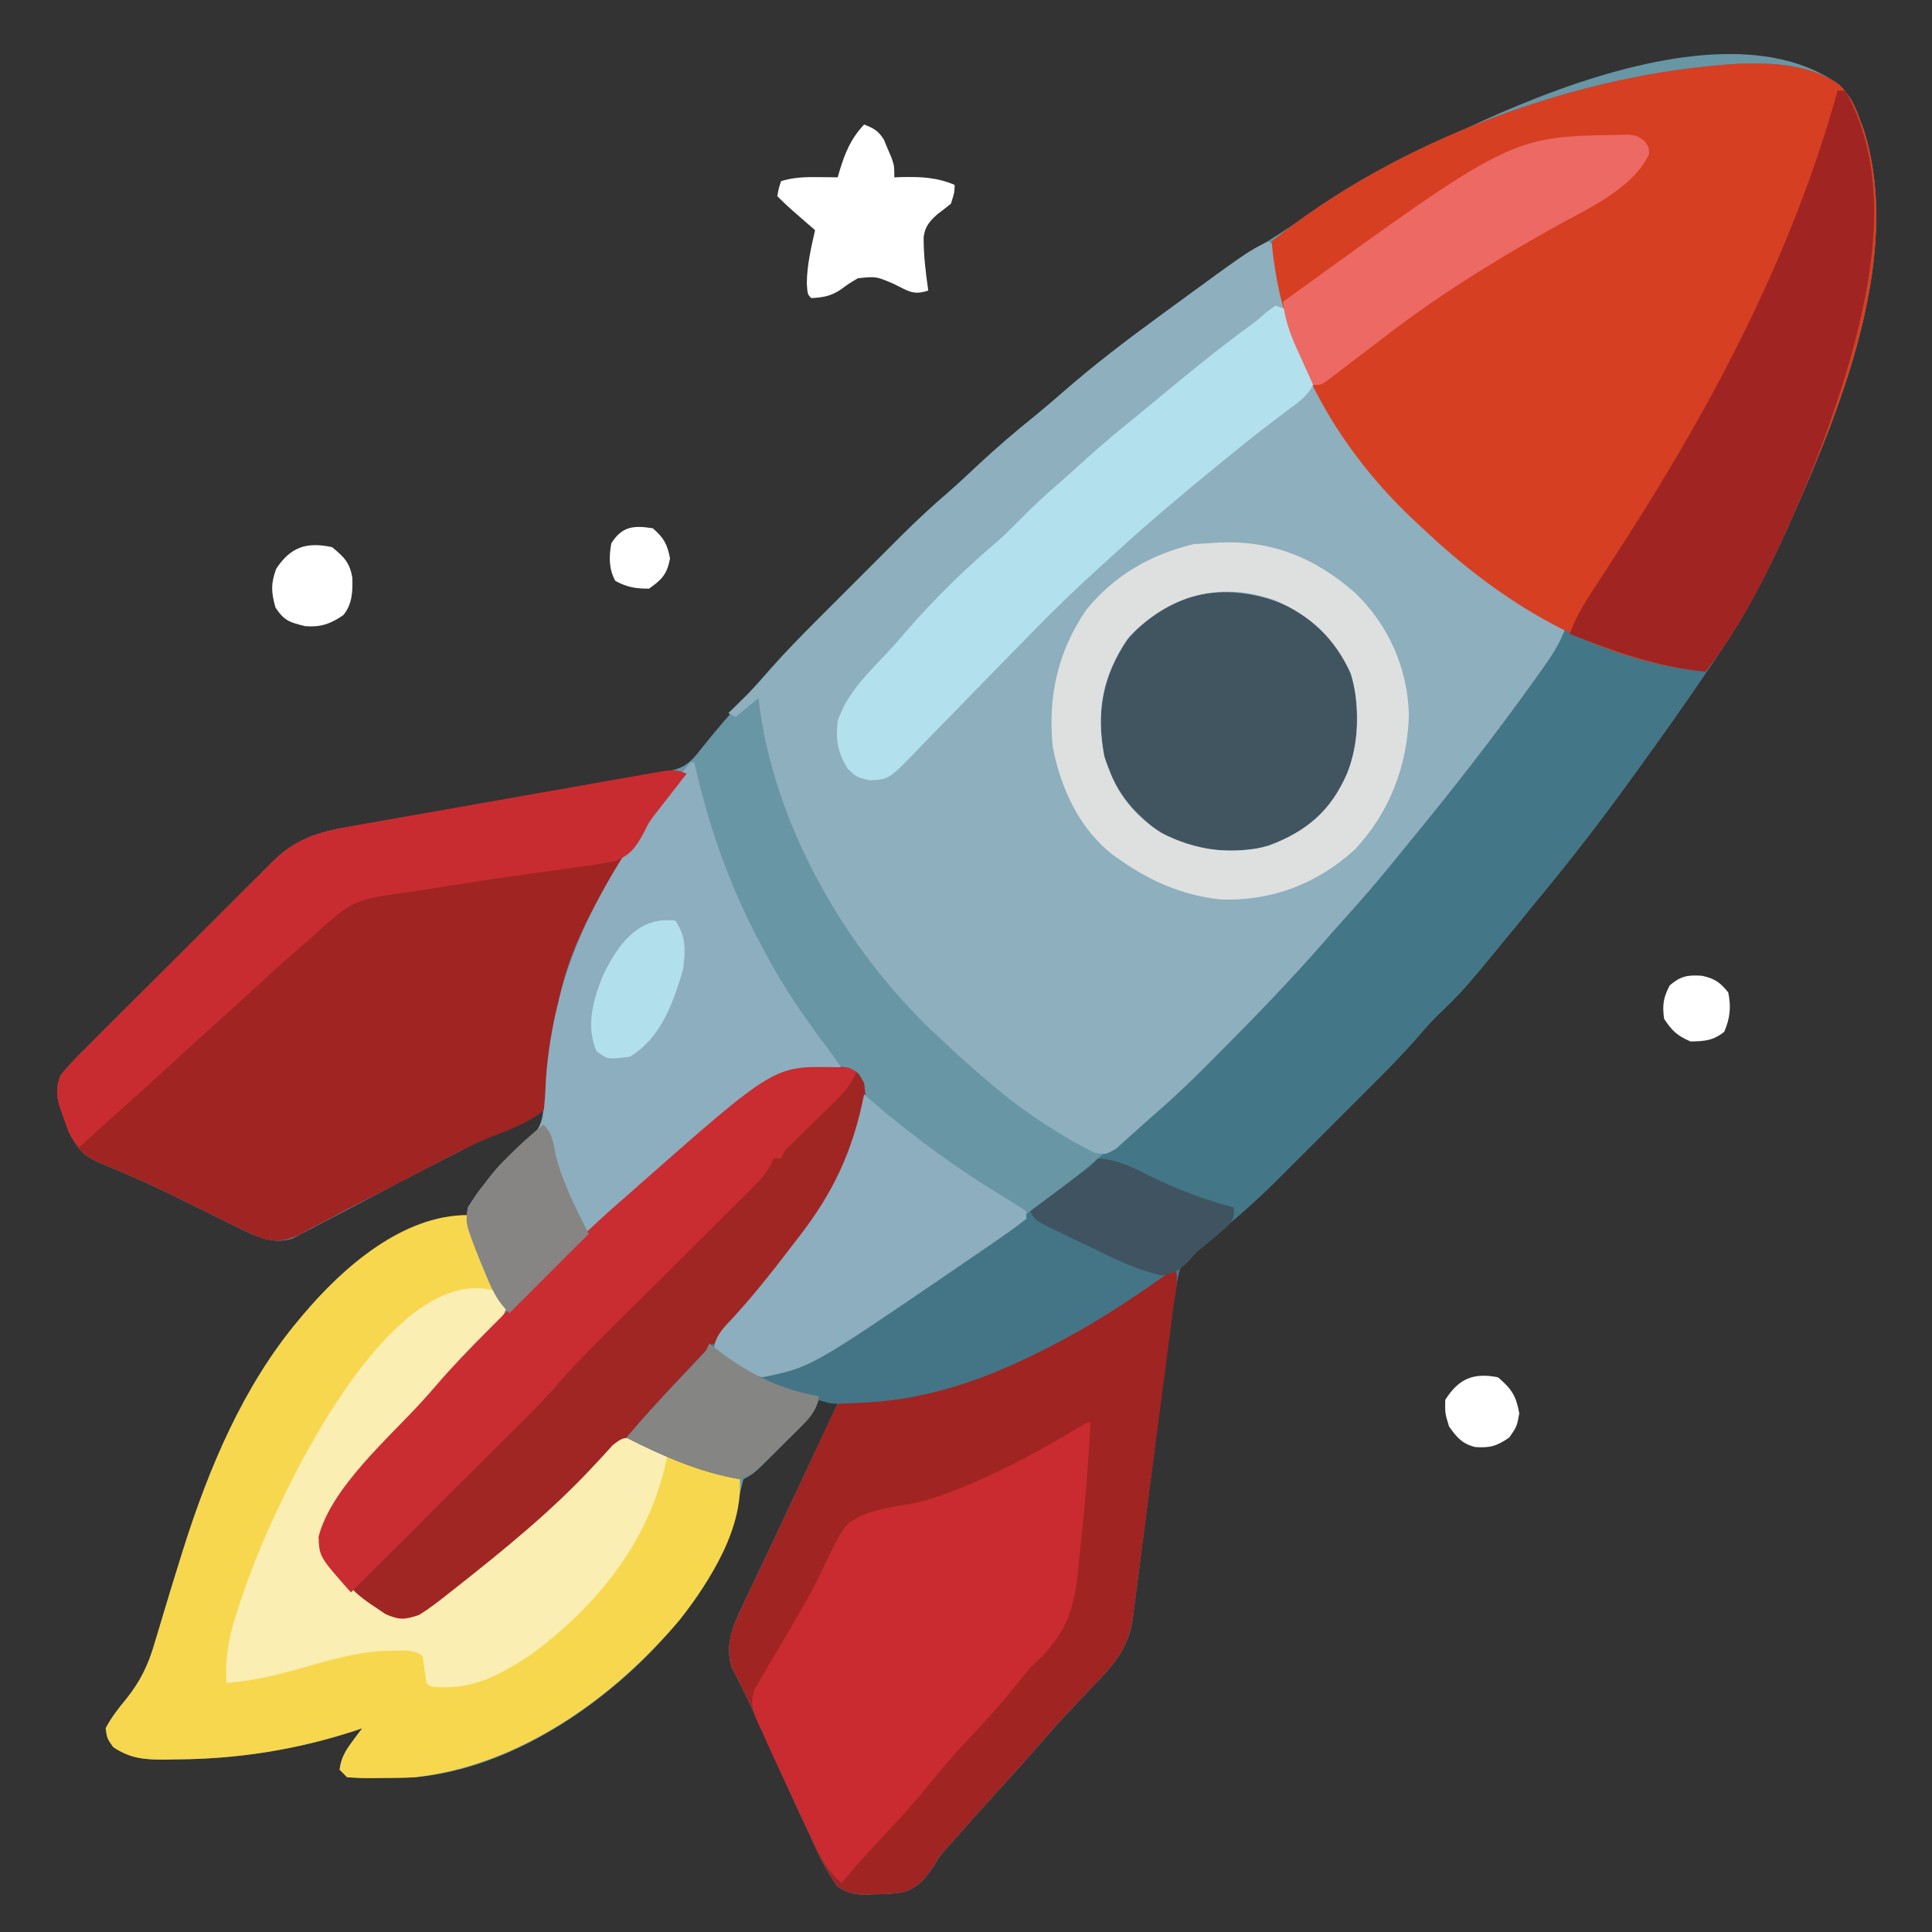 <?xml version="1.0" encoding="UTF-8"?>
<svg version="1.1" xmlns="http://www.w3.org/2000/svg" width="512" height="512">
<rect width="100%" height="100%" fill="#333333" stroke="none"/>
<path d="M0 0 C2.892 2.799 4.262 5.763 5.578 9.527 C5.876 10.311 6.174 11.095 6.48 11.902 C16.848 44.773 0.781 84.817 -12.422 114.527 C-12.822 115.429 -13.221 116.33 -13.633 117.258 C-19.029 129.287 -25.063 140.59 -32.422 151.527 C-33.089 152.522 -33.089 152.522 -33.77 153.538 C-36.936 158.237 -40.162 162.892 -43.422 167.527 C-43.829 168.107 -44.236 168.686 -44.655 169.283 C-47.545 173.387 -50.476 177.462 -53.422 181.527 C-53.947 182.253 -54.471 182.979 -55.012 183.727 C-62.704 194.348 -70.634 204.704 -78.998 214.804 C-81.01 217.24 -82.995 219.698 -84.984 222.152 C-99.731 240.13 -99.731 240.13 -106.741 246.846 C-108.44 248.545 -109.991 250.313 -111.549 252.142 C-115.691 256.904 -120.108 261.357 -124.574 265.812 C-125.863 267.102 -125.863 267.102 -127.177 268.418 C-128.984 270.226 -130.791 272.031 -132.6 273.836 C-135.351 276.582 -138.097 279.333 -140.842 282.084 C-142.606 283.848 -144.371 285.612 -146.137 287.375 C-146.948 288.189 -147.76 289.002 -148.596 289.841 C-155.992 297.207 -163.582 303.789 -172.102 309.828 C-174.512 312.632 -174.855 313.62 -175.488 317.115 C-175.65 318.008 -175.812 318.901 -175.98 319.822 C-176.632 323.815 -177.189 327.813 -177.687 331.829 C-177.798 332.699 -177.909 333.568 -178.023 334.464 C-178.261 336.332 -178.498 338.201 -178.733 340.069 C-179.237 344.049 -179.752 348.027 -180.267 352.006 C-181.223 359.393 -182.173 366.781 -183.103 374.172 C-183.753 379.333 -184.418 384.493 -185.094 389.651 C-185.348 391.61 -185.596 393.57 -185.838 395.531 C-186.177 398.27 -186.535 401.007 -186.898 403.743 C-186.993 404.547 -187.087 405.352 -187.185 406.18 C-188.104 412.846 -190.998 417.26 -195.629 422.113 C-196.212 422.73 -196.795 423.346 -197.396 423.982 C-198.002 424.616 -198.609 425.249 -199.234 425.902 C-200.496 427.236 -201.756 428.571 -203.016 429.906 C-203.611 430.537 -204.207 431.167 -204.82 431.817 C-207.212 434.371 -209.509 436.999 -211.793 439.648 C-216.032 444.538 -220.413 449.303 -224.75 454.105 C-228.185 457.914 -231.611 461.727 -234.984 465.59 C-235.558 466.219 -236.132 466.848 -236.723 467.496 C-238.509 469.529 -238.509 469.529 -239.965 472.059 C-242.315 475.544 -244.296 477.982 -248.506 479.062 C-251.005 479.417 -253.399 479.517 -255.922 479.527 C-256.729 479.571 -257.536 479.615 -258.368 479.66 C-261.307 479.497 -262.903 479.085 -265.422 477.527 C-268.82 472.863 -271.08 467.781 -273.422 462.527 C-274.063 461.155 -274.707 459.783 -275.354 458.413 C-277.3 454.264 -279.177 450.086 -281.047 445.902 C-281.997 443.79 -282.948 441.679 -283.901 439.567 C-284.519 438.193 -285.135 436.816 -285.747 435.439 C-287.187 432.21 -288.661 429.013 -290.253 425.856 C-290.811 424.729 -291.37 423.603 -291.945 422.441 C-292.447 421.464 -292.949 420.486 -293.466 419.479 C-295.299 413.819 -293.475 409.027 -291.008 403.844 C-290.501 402.766 -289.994 401.688 -289.471 400.577 C-288.919 399.426 -288.366 398.276 -287.797 397.09 C-287.223 395.877 -286.65 394.664 -286.077 393.45 C-284.853 390.857 -283.624 388.267 -282.392 385.678 C-280.318 381.317 -278.269 376.945 -276.223 372.57 C-275.878 371.834 -275.534 371.098 -275.179 370.339 C-274.494 368.874 -273.808 367.409 -273.123 365.944 C-271.5 362.475 -269.873 359.009 -268.246 355.543 C-267.7 354.381 -267.155 353.218 -266.593 352.021 C-266.206 351.198 -265.82 350.375 -265.422 349.527 C-267.072 349.197 -268.722 348.867 -270.422 348.527 C-270.677 349.108 -270.932 349.688 -271.195 350.286 C-272.547 352.756 -274.052 354.401 -276.047 356.383 C-276.753 357.087 -277.46 357.792 -278.188 358.518 C-278.925 359.243 -279.662 359.968 -280.422 360.715 C-281.159 361.452 -281.897 362.188 -282.656 362.947 C-288.141 368.387 -288.141 368.387 -290.422 369.527 C-291.032 371.902 -291.553 374.254 -292.047 376.652 C-295.174 390.249 -302.007 401.292 -311.422 411.527 C-311.865 412.013 -312.308 412.499 -312.765 412.999 C-329.261 430.878 -354.512 447.394 -379.54 448.632 C-381.918 448.696 -384.293 448.713 -386.672 448.715 C-387.487 448.727 -388.301 448.739 -389.141 448.752 C-391.236 448.757 -393.33 448.65 -395.422 448.527 C-396.082 447.867 -396.742 447.207 -397.422 446.527 C-397.061 443.355 -395.748 441.296 -393.859 438.777 C-393.404 438.164 -392.949 437.55 -392.48 436.918 C-392.131 436.459 -391.782 436 -391.422 435.527 C-392.175 435.781 -392.928 436.035 -393.703 436.297 C-409.007 441.256 -424.525 443.69 -440.609 443.777 C-442.047 443.808 -442.047 443.808 -443.514 443.84 C-448.902 443.87 -452.799 443.631 -457.422 440.527 C-459.047 438.215 -459.047 438.215 -459.422 435.527 C-457.865 432.609 -456.074 430.315 -453.973 427.779 C-450.113 422.953 -448.026 418.535 -446.344 412.621 C-446.091 411.787 -445.838 410.953 -445.577 410.093 C-445.04 408.321 -444.51 406.547 -443.985 404.771 C-442.611 400.135 -441.175 395.518 -439.734 390.902 C-439.452 389.996 -439.169 389.09 -438.878 388.156 C-432.103 366.669 -422.982 344.937 -408.422 327.527 C-407.996 327.018 -407.571 326.509 -407.133 325.985 C-397.085 314.112 -384.21 302.729 -368.297 300.465 C-366.963 300.355 -366.963 300.355 -365.602 300.242 C-364.523 299.888 -364.523 299.888 -363.422 299.527 C-362.299 297.249 -362.299 297.249 -361.422 294.527 C-356.985 288.286 -352.061 282.789 -345.953 278.16 C-343.984 276.06 -343.893 274.319 -343.422 271.527 C-362.448 280.947 -362.448 280.947 -381.297 290.715 C-383.528 291.893 -385.76 293.07 -387.993 294.246 C-389.75 295.173 -391.506 296.103 -393.261 297.035 C-396.244 298.612 -399.238 300.165 -402.234 301.715 C-403.16 302.209 -404.086 302.704 -405.041 303.214 C-405.915 303.661 -406.79 304.109 -407.691 304.57 C-408.461 304.973 -409.23 305.375 -410.023 305.79 C-415.368 307.433 -419.907 305.039 -424.684 302.684 C-425.268 302.399 -425.852 302.114 -426.454 301.82 C-428.343 300.897 -430.227 299.963 -432.109 299.027 C-434.715 297.74 -437.322 296.455 -439.93 295.172 C-440.572 294.855 -441.215 294.537 -441.878 294.211 C-445.683 292.343 -449.515 290.581 -453.414 288.914 C-454.283 288.535 -455.153 288.156 -456.048 287.766 C-457.617 287.089 -459.196 286.435 -460.786 285.809 C-465.06 283.932 -466.896 282.275 -468.836 277.969 C-469.387 276.496 -469.918 275.016 -470.422 273.527 C-470.855 272.455 -471.288 271.382 -471.734 270.277 C-472.543 267.043 -472.466 265.694 -471.422 262.527 C-469.608 260.334 -467.824 258.392 -465.804 256.408 C-465.218 255.817 -464.633 255.226 -464.03 254.617 C-462.093 252.668 -460.143 250.734 -458.191 248.801 C-456.839 247.448 -455.487 246.095 -454.136 244.741 C-451.302 241.905 -448.46 239.077 -445.614 236.253 C-441.972 232.639 -438.345 229.01 -434.723 225.375 C-431.933 222.578 -429.135 219.788 -426.335 217 C-424.996 215.665 -423.658 214.328 -422.323 212.989 C-420.451 211.114 -418.57 209.25 -416.687 207.388 C-416.14 206.836 -415.592 206.285 -415.028 205.716 C-409.047 199.849 -403.08 198.006 -394.976 196.642 C-393.577 196.395 -393.577 196.395 -392.15 196.143 C-389.082 195.604 -386.012 195.077 -382.941 194.551 C-380.805 194.177 -378.668 193.803 -376.532 193.427 C-370.917 192.443 -365.3 191.47 -359.683 190.499 C-350.681 188.941 -341.682 187.366 -332.682 185.792 C-329.537 185.244 -326.391 184.699 -323.245 184.156 C-321.323 183.822 -319.401 183.488 -317.48 183.154 C-316.602 183.003 -315.725 182.853 -314.821 182.697 C-313.616 182.487 -313.616 182.487 -312.387 182.273 C-311.341 182.092 -311.341 182.092 -310.274 181.908 C-305.609 180.95 -304.183 179.277 -301.297 175.59 C-297.592 170.949 -293.769 166.484 -289.761 162.103 C-288.377 160.579 -287.003 159.047 -285.649 157.497 C-278.4 149.236 -270.58 141.535 -262.802 133.777 C-260.358 131.339 -257.92 128.895 -255.482 126.451 C-253.909 124.879 -252.336 123.306 -250.762 121.734 C-250.044 121.014 -249.326 120.294 -248.586 119.553 C-244.58 115.565 -240.483 111.746 -236.195 108.062 C-233.429 105.668 -230.777 103.155 -228.109 100.652 C-223.313 96.19 -218.393 91.959 -213.281 87.859 C-210.634 85.701 -208.056 83.484 -205.483 81.239 C-197.438 74.229 -189.034 67.82 -180.422 61.527 C-179.684 60.984 -178.945 60.441 -178.185 59.881 C-169.032 53.148 -159.807 46.631 -150.163 40.622 C-148.365 39.492 -146.586 38.336 -144.809 37.176 C-114.576 17.6 -36.231 -26.26 0 0 Z " fill="#6896A5" transform="translate(487.422,22.473)"/>
<path d="M0 0 C8.852 -0.27 18.86 0.254 26.227 5.594 C29.118 8.393 30.488 11.356 31.805 15.121 C32.102 15.905 32.4 16.689 32.707 17.496 C43.075 50.367 27.007 90.411 13.805 120.121 C13.405 121.022 13.005 121.924 12.593 122.852 C7.197 134.88 1.163 146.184 -6.195 157.121 C-6.863 158.116 -6.863 158.116 -7.543 159.131 C-10.709 163.831 -13.936 168.486 -17.195 173.121 C-17.602 173.7 -18.009 174.28 -18.428 174.876 C-21.319 178.981 -24.249 183.056 -27.195 187.121 C-27.72 187.847 -28.245 188.573 -28.785 189.321 C-36.477 199.942 -44.407 210.297 -52.771 220.397 C-54.784 222.833 -56.768 225.292 -58.758 227.746 C-73.504 245.724 -73.504 245.724 -80.515 252.44 C-82.213 254.139 -83.765 255.907 -85.323 257.736 C-89.464 262.497 -93.881 266.951 -98.348 271.406 C-99.636 272.696 -99.636 272.696 -100.951 274.012 C-102.757 275.819 -104.565 277.625 -106.374 279.43 C-109.125 282.175 -111.87 284.926 -114.615 287.678 C-116.38 289.442 -118.145 291.205 -119.91 292.969 C-120.722 293.782 -121.534 294.596 -122.37 295.435 C-129.766 302.8 -137.356 309.383 -145.875 315.422 C-148.285 318.226 -148.628 319.214 -149.261 322.708 C-149.424 323.602 -149.586 324.495 -149.753 325.415 C-150.406 329.409 -150.962 333.407 -151.46 337.423 C-151.627 338.727 -151.627 338.727 -151.797 340.058 C-152.035 341.926 -152.271 343.794 -152.507 345.663 C-153.01 349.643 -153.526 353.621 -154.04 357.6 C-154.996 364.987 -155.946 372.375 -156.876 379.766 C-157.527 384.927 -158.192 390.087 -158.867 395.245 C-159.121 397.204 -159.369 399.164 -159.611 401.125 C-159.95 403.864 -160.308 406.601 -160.671 409.337 C-160.766 410.141 -160.861 410.945 -160.958 411.774 C-161.878 418.44 -164.771 422.853 -169.402 427.707 C-169.985 428.324 -170.568 428.94 -171.169 429.575 C-171.776 430.209 -172.383 430.843 -173.008 431.496 C-174.269 432.83 -175.53 434.165 -176.789 435.5 C-177.385 436.131 -177.98 436.761 -178.594 437.411 C-180.985 439.965 -183.283 442.592 -185.566 445.242 C-189.805 450.131 -194.187 454.897 -198.523 459.699 C-201.958 463.508 -205.385 467.321 -208.758 471.184 C-209.331 471.813 -209.905 472.442 -210.496 473.09 C-212.283 475.123 -212.283 475.123 -213.738 477.652 C-216.089 481.138 -218.07 483.576 -222.279 484.656 C-224.778 485.011 -227.172 485.111 -229.695 485.121 C-230.503 485.165 -231.31 485.209 -232.142 485.254 C-235.081 485.091 -236.676 484.679 -239.195 483.121 C-242.594 478.457 -244.854 473.374 -247.195 468.121 C-247.837 466.748 -248.481 465.377 -249.128 464.007 C-251.074 459.858 -252.95 455.68 -254.82 451.496 C-255.77 449.384 -256.722 447.272 -257.674 445.161 C-258.293 443.786 -258.908 442.41 -259.521 441.033 C-260.961 437.804 -262.435 434.607 -264.026 431.45 C-264.864 429.76 -264.864 429.76 -265.719 428.035 C-266.221 427.058 -266.723 426.08 -267.24 425.073 C-269.072 419.413 -267.248 414.62 -264.781 409.438 C-264.274 408.36 -263.767 407.282 -263.245 406.171 C-262.692 405.02 -262.14 403.869 -261.57 402.684 C-260.996 401.471 -260.423 400.258 -259.851 399.044 C-258.627 396.451 -257.398 393.861 -256.166 391.272 C-254.092 386.911 -252.042 382.538 -249.996 378.164 C-249.652 377.428 -249.307 376.691 -248.952 375.933 C-248.267 374.468 -247.582 373.002 -246.897 371.537 C-245.274 368.069 -243.647 364.603 -242.02 361.137 C-241.474 359.974 -240.928 358.812 -240.366 357.614 C-239.98 356.792 -239.593 355.969 -239.195 355.121 C-240.845 354.791 -242.495 354.461 -244.195 354.121 C-244.451 354.702 -244.707 355.282 -244.971 355.88 C-246.315 358.339 -247.809 359.994 -249.785 361.977 C-250.487 362.681 -251.189 363.386 -251.912 364.111 C-252.645 364.836 -253.378 365.562 -254.133 366.309 C-254.862 367.045 -255.591 367.782 -256.342 368.541 C-257.045 369.242 -257.748 369.942 -258.473 370.664 C-259.115 371.304 -259.756 371.943 -260.418 372.602 C-262.195 374.121 -262.195 374.121 -265.195 375.121 C-274.058 373.529 -281.812 370.706 -289.609 366.195 C-292.765 364.884 -293.963 365.124 -297.195 366.121 C-299.318 367.728 -299.318 367.728 -301.234 369.84 C-301.974 370.603 -302.714 371.366 -303.476 372.152 C-304.25 372.967 -305.023 373.782 -305.82 374.621 C-311.514 380.469 -317.127 386.031 -323.566 391.055 C-326.085 393.035 -328.502 395.095 -330.92 397.195 C-335.843 401.45 -340.868 405.546 -346.133 409.371 C-347.152 410.119 -348.172 410.866 -349.223 411.637 C-352.877 413.462 -354.342 413.365 -358.195 412.121 C-366.601 407.387 -373.114 401.461 -376.633 392.434 C-377.246 380.801 -358.791 364.978 -351.445 356.809 C-350.79 356.091 -350.136 355.373 -349.461 354.633 C-348.208 353.244 -346.961 351.848 -345.742 350.429 C-341.269 345.23 -336.554 340.334 -331.699 335.492 C-330.907 334.699 -330.114 333.906 -329.298 333.088 C-327.633 331.422 -325.966 329.758 -324.299 328.094 C-321.765 325.566 -319.237 323.032 -316.709 320.498 C-315.081 318.871 -313.453 317.244 -311.824 315.617 C-311.078 314.869 -310.332 314.121 -309.563 313.35 C-304.933 308.74 -300.152 304.376 -295.195 300.121 C-294.123 299.173 -293.053 298.222 -291.984 297.27 C-255.661 265.263 -255.661 265.263 -238.254 265.82 C-236.195 266.121 -236.195 266.121 -233.633 267.559 C-230.768 272.665 -231.722 277.228 -233.078 282.656 C-238.82 302.179 -253.632 318.616 -267.258 333.352 C-269.111 335.308 -269.111 335.308 -271.195 338.121 C-271.207 340.184 -271.207 340.184 -270.195 342.121 C-268.421 343.766 -268.421 343.766 -266.133 344.996 C-265.399 345.447 -264.666 345.898 -263.91 346.363 C-257.622 348.118 -251.15 344.414 -245.633 341.559 C-244.944 341.207 -244.256 340.856 -243.547 340.493 C-224.677 330.72 -207.526 318.255 -190.409 305.74 C-188.953 304.675 -187.496 303.613 -186.036 302.553 C-176.876 295.891 -168.43 288.898 -160.195 281.121 C-158.828 279.904 -157.454 278.695 -156.07 277.496 C-147.92 270.418 -140.043 263.134 -132.426 255.482 C-131.002 254.053 -129.573 252.629 -128.143 251.205 C-123.491 246.547 -118.962 241.847 -114.677 236.848 C-112.617 234.447 -110.467 232.132 -108.32 229.809 C-104.227 225.32 -100.341 220.709 -96.527 215.98 C-94.491 213.483 -92.413 211.03 -90.311 208.587 C-83.89 201.108 -77.893 193.339 -71.965 185.466 C-70.102 182.998 -68.227 180.54 -66.352 178.082 C-59.197 168.672 -52.361 159.213 -46.195 149.121 C-47.029 148.883 -47.863 148.644 -48.723 148.398 C-60.949 143.901 -71.753 134.905 -81.195 126.121 C-82.106 125.276 -82.106 125.276 -83.036 124.414 C-105.241 103.568 -121.514 77.941 -124.195 47.121 C-90.959 20.249 -42.584 2.349 0 0 Z " fill="#437687" transform="translate(461.195,16.879)"/>
<path d="M0 0 C0.99 0.495 0.99 0.495 2 1 C2.326 3.177 2.558 5.369 2.75 7.562 C5.507 31.916 20.588 53.664 37 71 C37.82 71.884 38.64 72.769 39.484 73.68 C50.997 85.703 64.38 94.219 79 102 C77.407 106.761 74.774 110.463 71.875 114.5 C71.091 115.6 71.091 115.6 70.291 116.722 C59.827 131.295 48.817 145.452 37.405 159.291 C36.099 160.88 34.805 162.479 33.512 164.078 C29.188 169.425 24.729 174.604 20.098 179.688 C18.305 181.664 16.552 183.665 14.812 185.688 C5.644 196.166 -4.046 206.143 -13.875 216 C-14.754 216.884 -15.634 217.768 -16.54 218.678 C-20.975 223.103 -25.465 227.395 -30.222 231.472 C-31.837 232.86 -33.41 234.281 -34.977 235.723 C-35.851 236.495 -36.725 237.267 -37.625 238.062 C-38.504 238.858 -39.383 239.653 -40.289 240.473 C-43 242 -43 242 -45.855 241.531 C-49.617 239.7 -53.157 237.679 -56.688 235.438 C-57.391 234.993 -58.094 234.549 -58.819 234.092 C-64.935 230.164 -70.541 225.801 -76 221 C-77.189 219.975 -77.189 219.975 -78.402 218.93 C-80.98 216.665 -83.496 214.346 -86 212 C-86.53 211.509 -87.06 211.019 -87.606 210.513 C-111.936 187.822 -131.199 154.42 -135 121 C-136.98 122.65 -138.96 124.3 -141 126 C-141.66 125.67 -142.32 125.34 -143 125 C-142.504 124.515 -142.007 124.031 -141.496 123.531 C-140.817 122.861 -140.137 122.191 -139.438 121.5 C-138.446 120.525 -138.446 120.525 -137.434 119.531 C-135.504 117.524 -133.69 115.492 -131.879 113.381 C-127.933 108.859 -123.752 104.608 -119.504 100.371 C-118.712 99.578 -117.919 98.784 -117.103 97.967 C-115.437 96.301 -113.771 94.636 -112.103 92.973 C-109.57 90.445 -107.041 87.911 -104.514 85.377 C-102.886 83.75 -101.257 82.123 -99.629 80.496 C-98.883 79.748 -98.137 79 -97.368 78.229 C-93.291 74.17 -89.129 70.273 -84.763 66.525 C-82 64.135 -79.352 61.624 -76.688 59.125 C-71.891 54.663 -66.972 50.432 -61.859 46.332 C-59.212 44.173 -56.634 41.957 -54.061 39.711 C-46.017 32.702 -37.613 26.29 -29 20 C-28.246 19.446 -27.491 18.892 -26.714 18.321 C-5.4 2.678 -5.4 2.678 0 0 Z " fill="#8DAFBE" transform="translate(336,64)"/>
<path d="M0 0 C8.852 -0.27 18.86 0.254 26.227 5.594 C29.118 8.393 30.488 11.356 31.805 15.121 C32.102 15.905 32.4 16.689 32.707 17.496 C43.075 50.367 27.007 90.411 13.805 120.121 C13.405 121.022 13.005 121.924 12.593 122.852 C6.559 136.302 -0.124 149.425 -9.195 161.121 C-38.365 158.316 -63.324 142.909 -84.195 123.121 C-85.153 122.228 -86.111 121.334 -87.098 120.414 C-107.604 100.91 -121.73 75.455 -124.195 47.121 C-90.959 20.249 -42.584 2.349 0 0 Z " fill="#D73F22" transform="translate(461.195,16.879)"/>
<path d="M0 0 C0.196 0.544 0.393 1.088 0.595 1.649 C1.497 4.142 2.405 6.634 3.312 9.125 C3.776 10.409 3.776 10.409 4.248 11.719 C5.608 15.441 6.937 18.886 8.855 22.367 C10 25 10 25 9.287 26.939 C7.903 29.155 6.423 30.789 4.551 32.609 C3.867 33.282 3.183 33.955 2.479 34.648 C1.764 35.342 1.049 36.035 0.312 36.75 C-5.047 41.975 -10.141 47.305 -15 53 C-15.901 54.033 -16.802 55.066 -17.703 56.098 C-22.681 61.893 -27.511 67.785 -32.125 73.875 C-32.598 74.481 -33.072 75.087 -33.56 75.711 C-36.544 79.728 -37.859 82.851 -38 88 C-36.743 90.7 -35.718 92.658 -34 95 C-33.403 95.815 -32.806 96.629 -32.191 97.469 C-29.863 100.158 -27.599 101.934 -24.625 103.875 C-23.71 104.491 -22.795 105.107 -21.852 105.742 C-18.196 107.355 -16.788 107.274 -13 106 C-10.16 104.272 -7.593 102.263 -5 100.188 C-4.256 99.604 -3.512 99.021 -2.745 98.42 C9.622 88.654 22.239 78.39 32.98 66.832 C33.467 66.316 33.953 65.801 34.454 65.27 C35.795 63.835 37.113 62.379 38.43 60.922 C41 59 41 59 43.938 59.023 C47.184 60.059 50.082 61.342 53.125 62.875 C59.285 65.824 65.325 67.629 72 69 C73.255 82.803 64.36 96.583 56.25 107.125 C38.704 127.948 13.823 145.798 -14 149 C-17.085 149.153 -20.162 149.185 -23.25 149.188 C-24.065 149.2 -24.879 149.212 -25.719 149.225 C-27.814 149.23 -29.909 149.123 -32 149 C-32.99 148.01 -32.99 148.01 -34 147 C-33.64 143.828 -32.326 141.768 -30.438 139.25 C-29.982 138.636 -29.527 138.023 -29.059 137.391 C-28.709 136.932 -28.36 136.473 -28 136 C-28.753 136.254 -29.506 136.508 -30.281 136.77 C-45.585 141.729 -61.103 144.162 -77.188 144.25 C-78.625 144.281 -78.625 144.281 -80.092 144.312 C-85.48 144.342 -89.377 144.104 -94 141 C-95.625 138.688 -95.625 138.688 -96 136 C-94.443 133.081 -92.652 130.787 -90.552 128.252 C-86.691 123.425 -84.604 119.008 -82.922 113.094 C-82.543 111.842 -82.543 111.842 -82.156 110.566 C-81.618 108.794 -81.088 107.02 -80.563 105.244 C-79.189 100.608 -77.754 95.991 -76.312 91.375 C-76.03 90.469 -75.747 89.563 -75.456 88.629 C-68.681 67.142 -59.56 45.409 -45 28 C-44.575 27.491 -44.149 26.982 -43.711 26.458 C-33.1 13.919 -17.448 0 0 0 Z " fill="#F7D74D" transform="translate(124,322)"/>
<path d="M0 0 C1.729 3.459 0.477 7.393 -0.016 11.128 C-0.197 12.548 -0.197 12.548 -0.381 13.996 C-0.782 17.139 -1.193 20.28 -1.605 23.422 C-1.889 25.602 -2.172 27.782 -2.455 29.962 C-3.052 34.539 -3.654 39.115 -4.259 43.691 C-5.033 49.552 -5.786 55.414 -6.535 61.278 C-7.113 65.785 -7.706 70.29 -8.303 74.795 C-8.587 76.955 -8.866 79.116 -9.139 81.278 C-9.523 84.305 -9.928 87.33 -10.337 90.354 C-10.445 91.246 -10.554 92.138 -10.666 93.056 C-11.664 100.178 -14.231 104.371 -19.207 109.586 C-19.79 110.203 -20.373 110.819 -20.974 111.454 C-21.581 112.088 -22.187 112.722 -22.812 113.375 C-24.074 114.709 -25.334 116.043 -26.594 117.379 C-27.189 118.009 -27.785 118.64 -28.398 119.29 C-30.79 121.843 -33.087 124.471 -35.371 127.121 C-39.61 132.01 -43.992 136.776 -48.328 141.578 C-51.763 145.386 -55.189 149.2 -58.562 153.062 C-59.136 153.692 -59.71 154.321 -60.301 154.969 C-62.087 157.002 -62.087 157.002 -63.543 159.531 C-65.893 163.017 -67.874 165.455 -72.084 166.535 C-74.583 166.89 -76.977 166.99 -79.5 167 C-80.711 167.066 -80.711 167.066 -81.946 167.133 C-84.885 166.97 -86.481 166.558 -89 165 C-92.398 160.335 -94.658 155.253 -97 150 C-97.641 148.627 -98.285 147.256 -98.933 145.886 C-100.878 141.737 -102.755 137.559 -104.625 133.375 C-105.575 131.263 -106.526 129.151 -107.479 127.04 C-108.097 125.665 -108.713 124.289 -109.326 122.912 C-110.765 119.683 -112.239 116.486 -113.831 113.329 C-114.39 112.202 -114.948 111.075 -115.523 109.914 C-116.025 108.936 -116.527 107.959 -117.044 106.952 C-118.877 101.292 -117.053 96.499 -114.586 91.316 C-114.079 90.239 -113.572 89.161 -113.05 88.05 C-112.221 86.324 -112.221 86.324 -111.375 84.562 C-110.8 83.349 -110.226 82.135 -109.653 80.921 C-108.428 78.327 -107.199 75.736 -105.966 73.146 C-103.901 68.8 -101.867 64.44 -99.836 60.078 C-98.809 57.876 -97.783 55.673 -96.756 53.471 C-96.086 52.032 -95.415 50.594 -94.745 49.155 C-93.806 47.14 -92.865 45.126 -91.922 43.113 C-91.381 41.956 -90.841 40.799 -90.284 39.607 C-89 37 -89 37 -88 36 C-85.709 35.89 -83.417 35.814 -81.125 35.75 C-65.459 34.985 -50.975 29.85 -37 23 C-36.333 22.681 -35.666 22.362 -34.979 22.033 C-22.429 15.973 -11.24 8.198 0 0 Z " fill="#A02422" transform="translate(311,335)"/>
<path d="M0 0 C-0.583 0.718 -1.165 1.436 -1.766 2.176 C-16.7 20.898 -35.197 46.529 -35.078 71.609 C-35.07 85.669 -35.07 85.669 -38.374 89.659 C-42.615 92.9 -47.647 94.629 -52.58 96.556 C-59.039 99.284 -65.185 102.662 -71.388 105.921 C-76.482 108.589 -81.603 111.202 -86.728 113.81 C-89.648 115.297 -92.544 116.821 -95.432 118.37 C-96.857 119.119 -98.282 119.868 -99.707 120.617 C-100.353 120.973 -100.999 121.329 -101.665 121.695 C-105.9 123.894 -108.43 124.384 -113 123 C-115.119 122.125 -117.206 121.17 -119.262 120.156 C-119.846 119.871 -120.43 119.586 -121.033 119.293 C-122.922 118.37 -124.805 117.436 -126.688 116.5 C-129.293 115.212 -131.9 113.928 -134.508 112.645 C-135.472 112.169 -135.472 112.169 -136.456 111.683 C-140.261 109.816 -144.093 108.054 -147.992 106.387 C-148.861 106.008 -149.731 105.629 -150.626 105.238 C-152.195 104.562 -153.774 103.907 -155.364 103.281 C-159.638 101.405 -161.474 99.748 -163.414 95.441 C-163.965 93.969 -164.496 92.489 -165 91 C-165.433 89.927 -165.866 88.855 -166.312 87.75 C-167.121 84.515 -167.044 83.166 -166 80 C-164.186 77.807 -162.402 75.865 -160.382 73.88 C-159.797 73.289 -159.211 72.699 -158.608 72.09 C-156.672 70.141 -154.721 68.207 -152.77 66.273 C-151.417 64.921 -150.065 63.567 -148.714 62.214 C-145.88 59.378 -143.039 56.549 -140.192 53.726 C-136.55 50.112 -132.923 46.482 -129.301 42.848 C-126.511 40.05 -123.713 37.261 -120.913 34.473 C-119.574 33.138 -118.236 31.801 -116.901 30.461 C-115.029 28.587 -113.149 26.723 -111.265 24.861 C-110.718 24.309 -110.17 23.757 -109.607 23.189 C-103.631 17.327 -97.646 15.474 -89.554 14.083 C-88.622 13.915 -87.689 13.747 -86.729 13.574 C-83.66 13.025 -80.59 12.489 -77.52 11.953 C-75.383 11.574 -73.246 11.195 -71.11 10.815 C-66.64 10.023 -62.169 9.237 -57.697 8.456 C-51.958 7.453 -46.221 6.435 -40.486 5.412 C-36.079 4.628 -31.67 3.85 -27.26 3.075 C-25.144 2.703 -23.028 2.328 -20.913 1.951 C-17.962 1.426 -15.01 0.912 -12.058 0.399 C-11.18 0.242 -10.303 0.084 -9.399 -0.079 C-3.343 -1.114 -3.343 -1.114 0 0 Z " fill="#A02422" transform="translate(182,205)"/>
<path d="M0 0 C2.562 1.438 2.562 1.438 4 4 C6.077 18.08 -2.337 31.295 -10.285 42.109 C-15.378 48.908 -20.807 55.41 -26.332 61.859 C-28.862 64.819 -31.309 67.841 -33.75 70.875 C-36.74 74.551 -39.827 77.96 -43.242 81.241 C-44.889 82.889 -46.383 84.587 -47.883 86.367 C-52.818 92.042 -58.144 97.33 -63.459 102.645 C-65.238 104.425 -67.008 106.213 -68.777 108.002 C-75.546 114.804 -82.471 121.04 -90 127 C-91.161 127.982 -92.315 128.97 -93.461 129.969 C-98.798 134.605 -104.216 139.093 -109.938 143.25 C-110.957 143.998 -111.977 144.745 -113.027 145.516 C-116.682 147.341 -118.146 147.244 -122 146 C-130.406 141.266 -136.918 135.34 -140.438 126.312 C-141.051 114.68 -122.595 98.857 -115.25 90.688 C-114.595 89.969 -113.94 89.251 -113.266 88.512 C-112.012 87.122 -110.766 85.727 -109.546 84.308 C-105.073 79.109 -100.359 74.213 -95.504 69.371 C-94.712 68.578 -93.919 67.784 -93.103 66.967 C-91.437 65.301 -89.771 63.636 -88.103 61.973 C-85.57 59.445 -83.041 56.911 -80.514 54.377 C-78.886 52.75 -77.257 51.123 -75.629 49.496 C-74.883 48.748 -74.137 48 -73.368 47.229 C-68.738 42.619 -63.957 38.255 -59 34 C-57.928 33.051 -56.857 32.101 -55.789 31.148 C-17.533 -2.562 -17.533 -2.562 0 0 Z " fill="#A02624" transform="translate(225,283)"/>
<path d="M0 0 C0.33 0 0.66 0 1 0 C1.219 0.958 1.438 1.916 1.664 2.902 C5.508 19.241 11.045 34.218 19 49 C19.317 49.599 19.634 50.198 19.96 50.815 C24.53 59.405 29.831 67.166 35.68 74.918 C37.175 76.905 38.621 78.931 40 81 C39.126 81.112 39.126 81.112 38.234 81.227 C24.901 83.365 14.51 91.041 4 99 C3.414 99.44 2.829 99.88 2.225 100.333 C-5.529 106.186 -12.812 112.401 -19.867 119.078 C-22.132 121.219 -24.458 123.269 -26.82 125.301 C-31.425 129.306 -35.711 133.6 -40 137.938 C-40.775 138.717 -41.549 139.496 -42.348 140.299 C-44.234 142.197 -46.118 144.097 -48 146 C-51.136 143.088 -52.413 140.15 -54.062 136.188 C-54.569 134.985 -55.076 133.782 -55.598 132.543 C-59.677 122.237 -59.677 122.237 -59 118 C-57.598 115.714 -56.23 113.759 -54.562 111.688 C-54.161 111.157 -53.759 110.627 -53.346 110.08 C-51.297 107.468 -49.367 105.277 -46.703 103.265 C-43.086 100.522 -40.461 98.496 -39.094 94.063 C-38.652 90.615 -38.444 87.224 -38.312 83.75 C-36.249 56.122 -25.278 34.131 -9 12 C-8.558 11.392 -8.116 10.783 -7.66 10.157 C-2.53 3.107 -2.53 3.107 0 0 Z " fill="#8DAEBE" transform="translate(183,202)"/>
<path d="M0 0 C-0.586 10.979 -1.396 21.916 -2.662 32.838 C-2.847 34.495 -3.014 36.154 -3.164 37.814 C-4.304 50.26 -6.545 56.425 -16 65 C-17.468 66.745 -18.91 68.514 -20.312 70.312 C-24.387 75.368 -28.752 80.082 -33.2 84.806 C-37.239 89.118 -40.989 93.598 -44.684 98.211 C-48.345 102.619 -52.271 106.773 -56.18 110.961 C-59.54 114.565 -62.791 118.26 -66 122 C-70.008 118.562 -71.839 114.713 -74.004 110.016 C-74.368 109.241 -74.733 108.467 -75.109 107.669 C-75.877 106.033 -76.64 104.396 -77.4 102.757 C-78.554 100.268 -79.72 97.786 -80.889 95.305 C-81.636 93.709 -82.383 92.112 -83.129 90.516 C-83.473 89.782 -83.817 89.048 -84.171 88.293 C-85.137 86.205 -86.069 84.104 -87 82 C-87.498 80.97 -87.498 80.97 -88.006 79.918 C-89.64 76.251 -90.204 74.699 -89.046 70.731 C-88.43 69.679 -87.814 68.627 -87.18 67.543 C-86.85 66.961 -86.521 66.38 -86.182 65.781 C-85.107 63.899 -83.994 62.043 -82.875 60.188 C-82.116 58.895 -81.358 57.601 -80.603 56.307 C-79.468 54.364 -78.331 52.422 -77.181 50.488 C-74.968 46.75 -72.961 42.986 -71.109 39.051 C-65.059 26.483 -65.059 26.483 -58.887 23.949 C-55.066 22.754 -51.192 22.056 -47.246 21.416 C-43.796 20.777 -40.588 19.678 -37.312 18.438 C-36.687 18.203 -36.061 17.968 -35.416 17.726 C-24.317 13.346 -13.444 7.523 -3.253 1.331 C-1 0 -1 0 0 0 Z " fill="#C92B30" transform="translate(289,377)"/>
<path d="M0 0 C0.66 0 1.32 0 2 0 C14.192 21.861 9.666 48.323 3.27 71.387 C-0.866 85.651 -5.971 99.433 -12 113 C-12.4 113.901 -12.8 114.802 -13.211 115.731 C-19.246 129.181 -25.929 142.304 -35 154 C-47.695 152.779 -59.215 148.621 -71 144 C-69.627 140.251 -67.907 137.086 -65.727 133.746 C-64.746 132.233 -64.746 132.233 -63.746 130.689 C-62.696 129.08 -62.696 129.08 -61.625 127.438 C-60.158 125.168 -58.695 122.895 -57.234 120.621 C-56.688 119.77 -56.688 119.77 -56.13 118.902 C-32.244 81.652 -11.88 42.786 0 0 Z " fill="#A02422" transform="translate(487,24)"/>
<path d="M0 0 C1.938 2.25 1.938 2.25 3 5 C1.817 8.207 -0.023 10.25 -2.449 12.609 C-3.133 13.282 -3.817 13.955 -4.521 14.648 C-5.594 15.689 -5.594 15.689 -6.688 16.75 C-12.047 21.975 -17.141 27.305 -22 33 C-22.901 34.033 -23.802 35.066 -24.703 36.098 C-29.681 41.893 -34.511 47.785 -39.125 53.875 C-39.835 54.784 -39.835 54.784 -40.56 55.711 C-43.544 59.728 -44.859 62.851 -45 68 C-43.743 70.7 -42.718 72.658 -41 75 C-40.403 75.815 -39.806 76.629 -39.191 77.469 C-36.863 80.158 -34.599 81.934 -31.625 83.875 C-30.71 84.491 -29.795 85.107 -28.852 85.742 C-25.196 87.355 -23.788 87.274 -20 86 C-17.16 84.272 -14.593 82.263 -12 80.188 C-11.256 79.604 -10.512 79.021 -9.745 78.42 C2.622 68.654 15.239 58.39 25.98 46.832 C26.467 46.316 26.953 45.801 27.454 45.27 C28.795 43.835 30.113 42.379 31.43 40.922 C34 39 34 39 37.109 39.105 C40.289 40.089 43.084 41.403 46 43 C41.84 65.689 27.375 83.711 9 97 C2.09 101.357 -4.395 105.152 -12.688 105.125 C-13.475 105.128 -14.263 105.13 -15.074 105.133 C-17 105 -17 105 -18 104 C-18.333 101.667 -18.667 99.333 -19 97 C-21.139 94.861 -24.934 95.519 -27.805 95.461 C-36.255 95.63 -44.284 98.143 -52.367 100.422 C-58.624 102.182 -64.512 103.511 -71 104 C-71.347 96.884 -70.257 91.291 -68 84.562 C-67.685 83.602 -67.369 82.642 -67.044 81.653 C-63.955 72.479 -60.255 63.689 -56 55 C-55.614 54.21 -55.229 53.419 -54.832 52.605 C-46.683 36.095 -23.543 -6.232 0 0 Z " fill="#FAEEB2" transform="translate(131,342)"/>
<path d="M0 0 C5.285 0.276 9.433 2.481 14.062 4.812 C21.235 8.321 28.264 10.955 36 13 C36 16 36 16 34.204 17.98 C28.026 23.416 21.659 28.346 14.875 33 C13.87 33.693 12.865 34.386 11.83 35.099 C3.803 40.573 -4.335 45.607 -13 50 C-13.623 50.318 -14.246 50.635 -14.887 50.962 C-29.714 58.427 -45.18 63.963 -61.875 64.688 C-62.715 64.735 -63.556 64.782 -64.422 64.83 C-70.606 65.131 -70.606 65.131 -74 64 C-74.256 64.58 -74.512 65.161 -74.776 65.759 C-76.119 68.218 -77.614 69.873 -79.59 71.855 C-80.292 72.56 -80.994 73.264 -81.717 73.99 C-82.45 74.715 -83.182 75.44 -83.938 76.188 C-84.666 76.924 -85.395 77.661 -86.146 78.42 C-86.85 79.121 -87.553 79.821 -88.277 80.543 C-88.919 81.183 -89.561 81.822 -90.222 82.481 C-92 84 -92 84 -95 85 C-105.753 83.125 -115.326 78.885 -125 74 C-120.566 68.746 -115.968 63.688 -111.25 58.688 C-110.578 57.973 -109.907 57.258 -109.215 56.521 C-104.357 51.357 -104.357 51.357 -102 49 C-101.299 49.763 -100.597 50.526 -99.875 51.312 C-96.901 54.092 -94.859 55.714 -91 57 C-85.331 55.919 -80.542 54.079 -75.438 51.438 C-74.749 51.086 -74.061 50.734 -73.352 50.372 C-50.4 38.485 -29.646 22.747 -9 7.312 C-8.323 6.807 -7.646 6.302 -6.949 5.781 C-4.509 3.947 -2.162 2.162 0 0 Z " fill="#437586" transform="translate(291,307)"/>
<path d="M0 0 C0.758 0.006 1.516 0.013 2.297 0.02 C4.25 0.188 4.25 0.188 6.25 1.188 C4.8 4.533 2.973 6.688 0.371 9.227 C-0.763 10.344 -0.763 10.344 -1.92 11.484 C-2.709 12.253 -3.499 13.021 -4.312 13.812 C-5.878 15.344 -7.442 16.878 -9.004 18.414 C-9.698 19.09 -10.392 19.767 -11.108 20.463 C-12.83 22.102 -12.83 22.102 -13.75 24.188 C-14.41 24.188 -15.07 24.188 -15.75 24.188 C-15.981 24.744 -16.212 25.301 -16.45 25.874 C-18.101 28.811 -20.154 30.823 -22.548 33.196 C-23.034 33.681 -23.521 34.167 -24.022 34.666 C-25.628 36.267 -27.242 37.86 -28.855 39.453 C-29.98 40.571 -31.104 41.69 -32.227 42.809 C-35.187 45.756 -38.153 48.698 -41.121 51.638 C-45.854 56.327 -50.58 61.023 -55.302 65.723 C-56.943 67.354 -58.588 68.981 -60.232 70.608 C-64.962 75.3 -69.56 80.034 -73.892 85.101 C-78.146 89.878 -82.767 94.325 -87.301 98.836 C-88.407 99.941 -89.513 101.045 -90.619 102.15 C-93.508 105.035 -96.4 107.917 -99.292 110.798 C-102.244 113.74 -105.193 116.685 -108.143 119.629 C-113.312 124.789 -118.484 129.947 -123.658 135.103 C-125.023 136.463 -126.387 137.825 -127.75 139.188 C-136.119 129.748 -136.119 129.748 -136.328 124.465 C-133.046 111.537 -117.775 98.304 -109.016 88.699 C-107.762 87.31 -106.516 85.915 -105.296 84.496 C-100.823 79.296 -96.109 74.4 -91.254 69.559 C-90.462 68.765 -89.669 67.972 -88.853 67.155 C-87.187 65.489 -85.521 63.824 -83.853 62.16 C-81.32 59.632 -78.791 57.099 -76.264 54.564 C-74.636 52.937 -73.007 51.31 -71.379 49.684 C-70.633 48.935 -69.887 48.187 -69.118 47.417 C-64.488 42.806 -59.707 38.443 -54.75 34.188 C-53.678 33.239 -52.607 32.289 -51.539 31.336 C-15.64 -0.297 -15.64 -0.297 0 0 Z " fill="#C92C31" transform="translate(220.75,282.812)"/>
<path d="M0 0 C0.99 0.33 1.98 0.66 3 1 C4.316 4.02 4.316 4.02 5.562 7.812 C7.101 12.63 7.101 12.63 9.215 17.199 C10 19 10 19 10.004 20.941 C8.445 24.138 5.734 25.874 2.938 27.938 C1.655 28.914 0.374 29.892 -0.906 30.871 C-1.914 31.637 -1.914 31.637 -2.941 32.417 C-6.365 35.05 -9.715 37.772 -13.062 40.5 C-14.067 41.318 -14.067 41.318 -15.093 42.153 C-24.007 49.433 -32.827 56.816 -41.334 64.571 C-43.123 66.201 -44.917 67.826 -46.714 69.446 C-53.27 75.389 -59.572 81.506 -65.728 87.867 C-68.264 90.481 -70.819 93.076 -73.371 95.674 C-76.584 98.946 -79.79 102.225 -82.975 105.524 C-85.585 108.225 -88.213 110.907 -90.856 113.576 C-91.85 114.587 -92.837 115.606 -93.817 116.632 C-102.374 125.584 -102.374 125.584 -107.513 125.767 C-111 125 -111 125 -113.438 122.625 C-116.013 118.299 -116.589 115.013 -116 110 C-113.542 102.976 -108.761 98.165 -103.719 92.867 C-101.63 90.665 -99.639 88.445 -97.688 86.125 C-90.405 77.734 -82.333 69.813 -73.855 62.637 C-71.638 60.681 -69.576 58.604 -67.5 56.5 C-64.147 53.107 -60.705 49.909 -57.086 46.805 C-54.75 44.783 -52.47 42.706 -50.188 40.625 C-45.473 36.375 -40.605 32.352 -35.671 28.362 C-33.753 26.798 -31.848 25.219 -29.945 23.637 C-22.593 17.531 -15.221 11.525 -7.516 5.867 C-4.924 3.995 -4.924 3.995 -2.359 1.695 C-1.581 1.136 -0.802 0.576 0 0 Z " fill="#B2E0ED" transform="translate(338,81)"/>
<path d="M0 0 C7.451 5.066 12.859 11.124 15 20 C16.217 29.406 15.878 38.663 11 47 C10.381 48.073 10.381 48.073 9.75 49.168 C4.908 56.5 -2.635 60.711 -11 63 C-21.478 64.001 -30.126 63.34 -38.691 57.012 C-43.922 52.603 -47.688 48.465 -50 42 C-50.413 40.948 -50.825 39.896 -51.25 38.812 C-53.539 27.178 -51.954 17.673 -45.438 7.812 C-33.853 -6.72 -15.666 -8.383 0 0 Z " fill="#405560" transform="translate(344,162)"/>
<path d="M0 0 C-0.652 0.834 -1.305 1.668 -1.977 2.527 C-2.86 3.664 -3.742 4.801 -4.625 5.938 C-5.052 6.482 -5.478 7.027 -5.918 7.588 C-6.35 8.145 -6.782 8.703 -7.227 9.277 C-7.686 9.862 -8.146 10.447 -8.619 11.05 C-10.072 13.005 -10.072 13.005 -11.209 15.351 C-13.238 19.123 -14.713 21.481 -18.774 23.119 C-22.262 23.886 -25.704 24.388 -29.25 24.812 C-31.205 25.097 -33.159 25.382 -35.114 25.668 C-37.11 25.954 -39.108 26.221 -41.107 26.482 C-46.939 27.258 -52.749 28.16 -58.562 29.062 C-59.624 29.227 -60.686 29.391 -61.78 29.561 C-63.855 29.883 -65.929 30.207 -68.003 30.534 C-69.98 30.841 -71.959 31.141 -73.938 31.431 C-88.407 33.498 -88.407 33.498 -99 43 C-100.221 44.136 -101.472 45.241 -102.75 46.312 C-106.185 49.269 -109.541 52.306 -112.875 55.375 C-116.565 58.771 -120.267 62.151 -124 65.5 C-127.688 68.81 -131.351 72.147 -135 75.5 C-140.301 80.369 -145.642 85.193 -151 90 C-152.875 91.687 -154.75 93.375 -156.625 95.062 C-158.812 97.031 -158.812 97.031 -161 99 C-163.457 96.543 -164.067 94.468 -165.188 91.188 C-165.552 90.15 -165.917 89.112 -166.293 88.043 C-167.081 84.652 -167.092 83.283 -166 80 C-164.186 77.807 -162.402 75.865 -160.382 73.88 C-159.797 73.289 -159.211 72.699 -158.608 72.09 C-156.672 70.141 -154.721 68.207 -152.77 66.273 C-151.417 64.921 -150.065 63.567 -148.714 62.214 C-145.88 59.378 -143.039 56.549 -140.192 53.726 C-136.55 50.112 -132.923 46.482 -129.301 42.848 C-126.511 40.05 -123.713 37.261 -120.913 34.473 C-119.574 33.138 -118.236 31.801 -116.901 30.461 C-115.029 28.587 -113.149 26.723 -111.265 24.861 C-110.718 24.309 -110.17 23.757 -109.607 23.189 C-103.631 17.327 -97.646 15.474 -89.554 14.083 C-88.622 13.915 -87.689 13.747 -86.729 13.574 C-83.66 13.025 -80.59 12.489 -77.52 11.953 C-75.383 11.574 -73.246 11.195 -71.11 10.815 C-66.64 10.023 -62.169 9.237 -57.697 8.456 C-51.958 7.453 -46.221 6.435 -40.486 5.412 C-36.079 4.628 -31.67 3.85 -27.26 3.075 C-25.144 2.703 -23.028 2.328 -20.913 1.951 C-17.962 1.426 -15.01 0.912 -12.058 0.399 C-11.18 0.242 -10.303 0.084 -9.399 -0.079 C-3.343 -1.114 -3.343 -1.114 0 0 Z " fill="#C92C30" transform="translate(182,205)"/>
<path d="M0 0 C14.07 -0.609 25.397 4.022 35.957 13.223 C44.912 21.778 49.994 33.265 50.332 45.598 C49.951 59.136 45.299 71.415 35.988 81.379 C25.944 90.496 14.002 95.053 0.477 94.605 C-9.427 93.528 -17.939 89.917 -26.043 84.223 C-26.678 83.783 -27.314 83.344 -27.969 82.891 C-36.977 75.96 -41.95 65.17 -44.043 54.223 C-45.41 40.862 -42.765 28.916 -35.145 17.793 C-27.646 8.621 -18.109 3.164 -6.668 0.41 C-4.444 0.295 -2.221 0.163 0 0 Z M-24.043 25.223 C-30.821 35.163 -32.638 44.483 -30.465 56.391 C-27.967 65.167 -23.129 72.033 -15.34 76.918 C-6.183 81.604 3.35 82.978 13.367 80.316 C23.439 76.344 29.541 71.146 33.957 61.223 C37.228 53.017 37.419 43.198 34.93 34.727 C30.565 25.236 24.192 19.323 14.645 15.223 C-0.158 10.133 -13.263 14.035 -24.043 25.223 Z " fill="#DEDFDF" transform="translate(323.043,143.777)"/>
<path d="M0 0 C0.866 0.763 1.732 1.526 2.625 2.312 C13.709 11.768 25.177 20.092 37.656 27.598 C39.464 28.689 41.238 29.837 43 31 C43 31.66 43 32.32 43 33 C40.705 34.803 38.402 36.474 36 38.125 C35.252 38.645 34.504 39.165 33.733 39.7 C31.162 41.478 28.582 43.24 26 45 C24.563 45.983 24.563 45.983 23.097 46.985 C-14.177 72.397 -14.177 72.397 -27 75 C-32.305 73.773 -35.739 71.239 -40 68 C-39.429 64.176 -37.765 62.378 -35.125 59.625 C-29.879 53.955 -25.122 48.002 -20.434 41.871 C-19.468 40.61 -18.496 39.354 -17.52 38.102 C-8.168 26.097 -2.991 15.078 0 0 Z " fill="#8CAEBE" transform="translate(229,290)"/>
<path d="M0 0 C0.941 -0.026 1.882 -0.052 2.852 -0.078 C5.375 0.25 5.375 0.25 7.211 1.648 C8.375 3.25 8.375 3.25 8.375 5.125 C3.918 14.596 -8.733 19.944 -17.375 24.812 C-33.093 33.673 -48.399 43.129 -62.625 54.25 C-65.491 56.45 -68.369 58.632 -71.25 60.812 C-71.95 61.35 -72.651 61.888 -73.373 62.442 C-74.026 62.937 -74.679 63.432 -75.352 63.941 C-75.935 64.387 -76.518 64.832 -77.12 65.291 C-78.625 66.25 -78.625 66.25 -80.625 66.25 C-81.779 63.712 -82.924 61.17 -84.062 58.625 C-84.388 57.912 -84.713 57.199 -85.049 56.465 C-86.863 52.388 -88.123 48.732 -88.625 44.25 C-28.261 0.467 -28.261 0.467 0 0 Z " fill="#EC6964" transform="translate(428.625,35.75)"/>
<path d="M0 0 C2.583 1.004 3.794 1.664 5.266 4.059 C5.753 5.236 5.753 5.236 6.25 6.438 C6.585 7.22 6.92 8.002 7.266 8.809 C8 11 8 11 8 14 C8.652 13.977 9.305 13.954 9.977 13.93 C15.087 13.824 19.204 13.981 24 16 C23.938 18.062 23.938 18.062 23 21 C21.806 21.955 20.595 22.891 19.375 23.812 C17.294 25.703 16.117 27.042 15.771 29.88 C15.75 34.629 16.329 39.305 17 44 C12.948 45.351 11.669 44.062 7.875 42.25 C3.211 40.234 3.211 40.234 -1.645 40.742 C-3.946 42.09 -3.946 42.09 -6.059 43.641 C-8.617 45.432 -10.911 45.846 -14 46 C-15 45 -15 45 -15.188 42.062 C-15.138 37.266 -14.051 32.662 -13 28 C-13.554 27.518 -14.109 27.036 -14.68 26.539 C-15.404 25.907 -16.129 25.276 -16.875 24.625 C-17.594 23.999 -18.314 23.372 -19.055 22.727 C-20.408 21.526 -21.721 20.279 -23 19 C-22.625 16.875 -22.625 16.875 -22 15 C-18.689 13.999 -15.699 13.896 -12.25 13.938 C-11.265 13.947 -10.28 13.956 -9.266 13.965 C-8.144 13.982 -8.144 13.982 -7 14 C-6.83 13.408 -6.66 12.817 -6.484 12.207 C-4.999 7.363 -3.531 3.775 0 0 Z " fill="#FFFFFF" transform="translate(229,33)"/>
<path d="M0 0 C0.657 0.545 0.657 0.545 1.328 1.102 C9.629 7.681 18.52 12.253 29 14 C28.428 17.726 26.93 19.445 24.289 22.074 C23.539 22.824 22.789 23.573 22.016 24.346 C21.227 25.118 20.438 25.891 19.625 26.688 C18.844 27.472 18.063 28.256 17.258 29.064 C11.401 34.866 11.401 34.866 8 36 C-2.753 34.125 -12.326 29.885 -22 25 C-16.916 18.967 -11.563 13.236 -6.127 7.521 C-5.48 6.838 -4.834 6.154 -4.168 5.449 C-3.583 4.834 -2.998 4.219 -2.395 3.585 C-0.911 2.035 -0.911 2.035 0 0 Z " fill="#858584" transform="translate(188,356)"/>
<path d="M0 0 C5.285 0.276 9.433 2.481 14.062 4.812 C21.235 8.321 28.264 10.955 36 13 C36 16 36 16 34.129 18.051 C32.355 19.614 30.559 21.153 28.746 22.672 C26.024 24.87 26.024 24.87 24.035 27.203 C21.615 29.559 20.359 30.408 17 31 C9.947 29.577 3.424 26.125 -3 23 C-4.458 22.318 -5.916 21.637 -7.375 20.957 C-16.757 16.486 -16.757 16.486 -18 14 C-17.526 13.647 -17.052 13.294 -16.563 12.93 C-14.416 11.33 -12.27 9.728 -10.125 8.125 C-9.379 7.569 -8.632 7.014 -7.863 6.441 C-7.148 5.906 -6.432 5.371 -5.695 4.82 C-5.035 4.328 -4.376 3.836 -3.696 3.329 C-1.883 1.963 -1.883 1.963 0 0 Z " fill="#3F5460" transform="translate(291,307)"/>
<path d="M0 0 C2.551 2.551 2.605 4.854 3.305 8.293 C5.169 15.551 8.665 22.33 12 29 C5.07 35.93 -1.86 42.86 -9 50 C-12.222 46.778 -13.325 44.359 -15.062 40.188 C-15.569 38.985 -16.076 37.782 -16.598 36.543 C-20.673 26.247 -20.673 26.247 -20 22 C-18.618 19.73 -17.279 17.8 -15.625 15.75 C-14.959 14.903 -14.959 14.903 -14.28 14.038 C-10.024 8.763 -5.234 4.31 0 0 Z " fill="#868584" transform="translate(144,298)"/>
<path d="M0 0 C2.897 4.346 2.667 7.896 2 13 C-0.567 21.733 -3.863 31.08 -12 36 C-17.903 36.814 -17.903 36.814 -20.938 34.562 C-23.751 27.776 -21.879 21.233 -19.27 14.648 C-15.35 6.472 -9.884 -1.305 0 0 Z " fill="#B2DFEC" transform="translate(179,244)"/>
<path d="M0 0 C3.168 2.586 4.648 4.045 5.367 8.039 C5.492 11.736 5.37 15.092 3 18 C-0.421 20.362 -3.03 21.258 -7.125 20.938 C-11.229 19.945 -12.702 19.493 -15 16 C-16.13 11.931 -16.268 9.733 -14.812 5.75 C-11.005 -0.027 -6.796 -1.463 0 0 Z " fill="#FFFFFF" transform="translate(88,145)"/>
<path d="M0 0 C3.564 3.044 4.815 4.943 5.625 9.562 C5 13 5 13 3 15.938 C-0.338 18.232 -2.102 18.758 -6.066 18.48 C-9.546 17.616 -10.986 15.868 -13 13 C-14.062 9.5 -14.062 9.5 -14 6 C-10.468 0.398 -6.589 -1.31 0 0 Z " fill="#FFFFFF" transform="translate(397,365)"/>
<path d="M0 0 C3.334 0.693 4.852 1.76 6.973 4.41 C7.78 8.198 7.452 11.311 5.91 14.848 C2.99 17.203 0.678 17.346 -3.027 17.41 C-6.601 15.822 -7.838 14.694 -10.027 11.41 C-10.508 7.723 -10.257 5.849 -8.527 2.535 C-5.651 0.091 -3.758 -0.274 0 0 Z " fill="#FFFFFF" transform="translate(451.027,258.59)"/>
<path d="M0 0 C2.924 2.549 3.849 4.195 4.562 8 C3.786 12.142 2.428 13.593 -1 16 C-4.52 16 -6.849 15.631 -9.938 13.938 C-11.694 10.735 -11.62 7.503 -11 4 C-8.174 -0.521 -5.095 -0.819 0 0 Z " fill="#FFFFFF" transform="translate(173,140)"/>
</svg>
